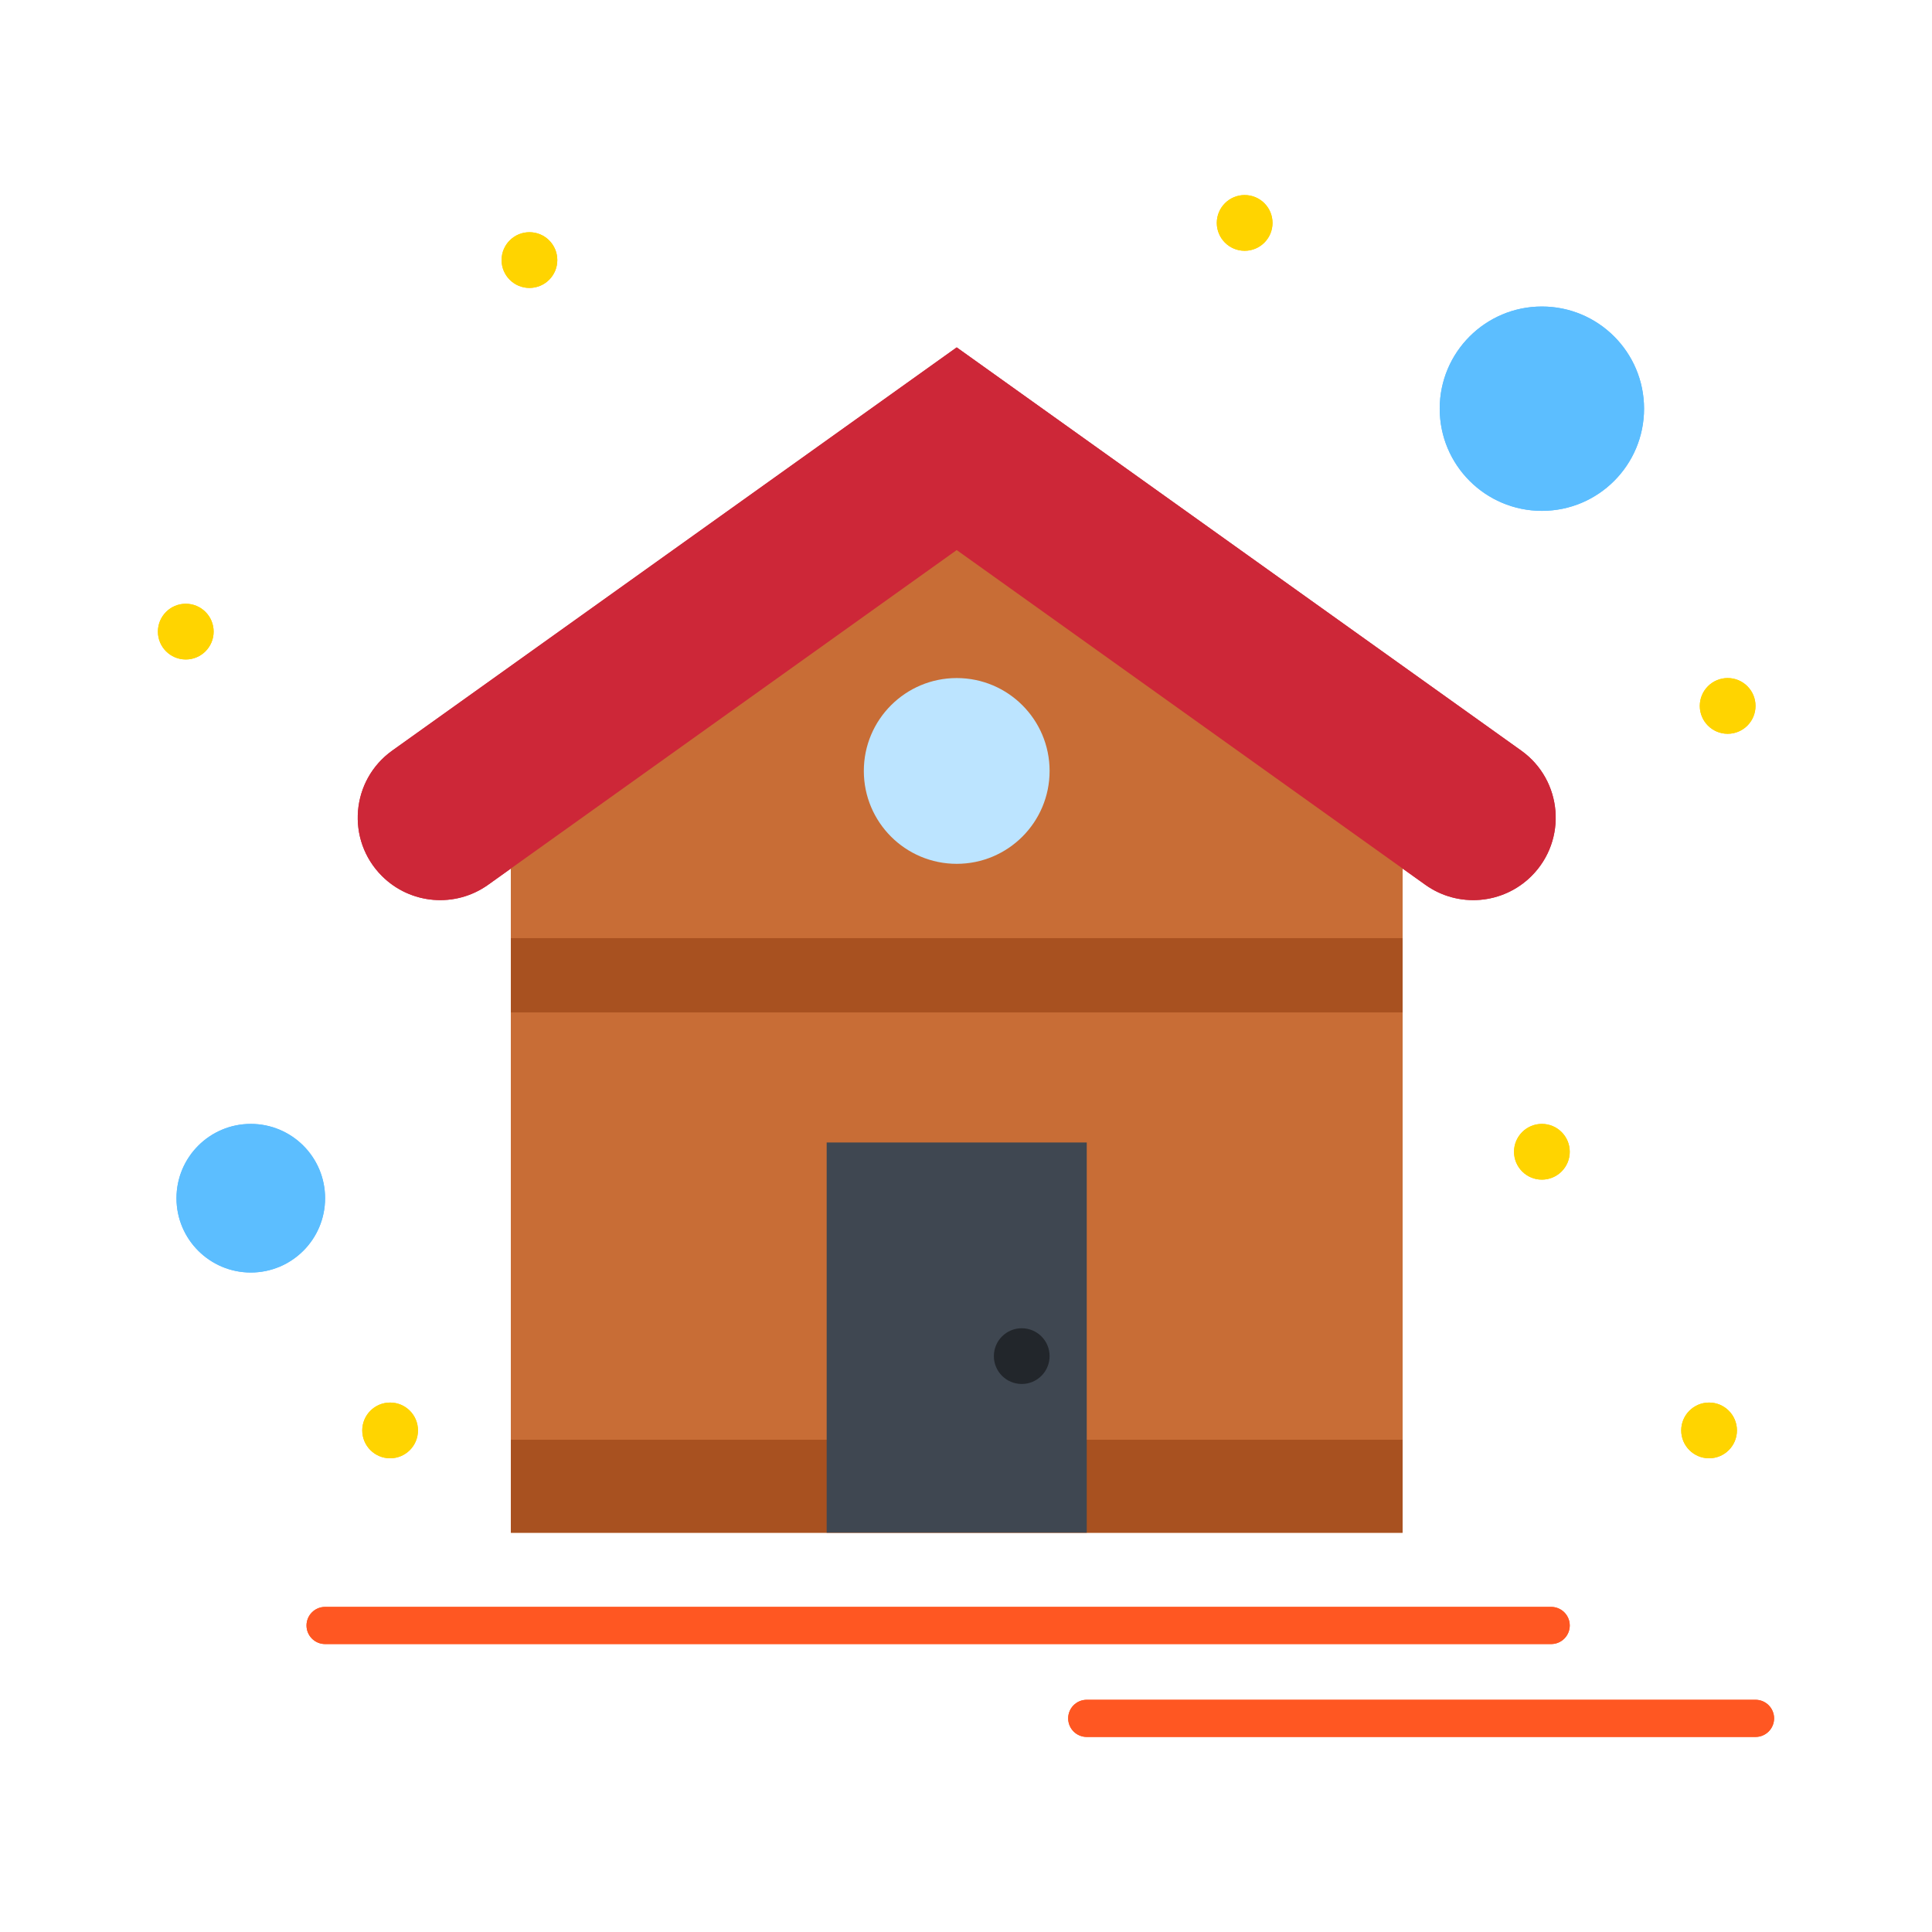 <svg enable-background="new 0 0 520 520" height="512" viewBox="0 0 520 520" width="512" xmlns="http://www.w3.org/2000/svg"><g id="_x31_58_x2C__Contact__x2C__Home_x2C__Homepage_x2C__House"><g><g><path d="m257.5 147.05-120 85.71v.01 19.73 20 115 25h240v-25-115-20-19.74z" fill="#c86d36"/><path d="m137.5 387.5v25h240v-25c-9.187 0-231.251 0-240 0z" fill="#a85120"/><path d="m67.5 302.5c11.05 0 20 8.95 20 20s-8.95 20-20 20c-11.04 0-20-8.95-20-20s8.96-20 20-20z" fill="#5cbeff"/><path d="m415 82.5c15.19 0 27.5 12.31 27.5 27.5s-12.31 27.5-27.5 27.5c-15.18 0-27.5-12.31-27.5-27.5s12.32-27.5 27.5-27.5z" fill="#5cbeff"/><path d="m222.5 307.5v80 25h70v-25-80z" fill="#3f4751"/><path d="m257.5 182.5c13.81 0 25 11.19 25 25s-11.19 25-25 25c-13.8 0-25-11.19-25-25s11.2-25 25-25z" fill="#bce4ff"/><path d="m137.5 252.5h240v20h-240z" fill="#a85120"/><g fill="#ffd400"><path d="m465 182.5c4.15 0 7.5 3.36 7.5 7.5s-3.35 7.5-7.5 7.5c-4.14 0-7.5-3.36-7.5-7.5s3.36-7.5 7.5-7.5z"/><path d="m460 377.5c4.15 0 7.5 3.36 7.5 7.5s-3.35 7.5-7.5 7.5c-4.14 0-7.5-3.36-7.5-7.5s3.36-7.5 7.5-7.5z"/><path d="m415 302.5c4.15 0 7.5 3.36 7.5 7.5s-3.35 7.5-7.5 7.5c-4.14 0-7.5-3.36-7.5-7.5s3.36-7.5 7.5-7.5z"/><path d="m335 52.5c4.15 0 7.5 3.36 7.5 7.5s-3.35 7.5-7.5 7.5c-4.14 0-7.5-3.36-7.5-7.5s3.36-7.5 7.5-7.5z"/></g><path d="m275 357.5c4.15 0 7.5 3.36 7.5 7.5s-3.35 7.5-7.5 7.5c-4.14 0-7.5-3.36-7.5-7.5s3.36-7.5 7.5-7.5z" fill="#22262b"/><path d="m142.5 62.5c4.15 0 7.5 3.36 7.5 7.5s-3.35 7.5-7.5 7.5c-4.14 0-7.5-3.36-7.5-7.5s3.36-7.5 7.5-7.5z" fill="#ffd400"/><path d="m105 377.5c4.15 0 7.5 3.36 7.5 7.5s-3.35 7.5-7.5 7.5c-4.14 0-7.5-3.36-7.5-7.5s3.36-7.5 7.5-7.5z" fill="#ffd400"/><path d="m50 162.5c4.15 0 7.5 3.36 7.5 7.5s-3.35 7.5-7.5 7.5c-4.14 0-7.5-3.36-7.5-7.5s3.36-7.5 7.5-7.5z" fill="#ffd400"/><path d="m417.5 442.5h-330c-2.761 0-5-2.238-5-5s2.239-5 5-5h330c2.762 0 5 2.238 5 5s-2.238 5-5 5z" fill="#ff5722"/><path d="m472.5 467.5h-180c-2.762 0-5-2.238-5-5s2.238-5 5-5h180c2.762 0 5 2.238 5 5s-2.238 5-5 5z" fill="#ff5722"/><path d="m412.221 235.77c-7.67 7.67-19.771 8.67-28.59 2.37-20.31-14.506-116.767-83.402-126.131-90.09-.195.139 1.625-1.161-126.12 90.09-8.83 6.3-20.92 5.3-28.59-2.37-9.7-9.7-8.37-25.78 2.79-33.75l151.92-108.52 151.93 108.52c11.178 7.987 12.466 24.074 2.791 33.75z" fill="#cd2738"/></g><g><path d="m257.5 147.05-120 85.71v.01 19.73 20 115 25h240v-25-115-20-19.74z" fill="#c86d36"/><path d="m137.5 387.5v25h240v-25c-9.187 0-231.251 0-240 0z" fill="#a85120"/><path d="m67.5 302.5c11.05 0 20 8.95 20 20s-8.95 20-20 20c-11.04 0-20-8.95-20-20s8.96-20 20-20z" fill="#5cbeff"/><path d="m415 82.5c15.19 0 27.5 12.31 27.5 27.5s-12.31 27.5-27.5 27.5c-15.18 0-27.5-12.31-27.5-27.5s12.32-27.5 27.5-27.5z" fill="#5cbeff"/><path d="m222.5 307.5v80 25h70v-25-80z" fill="#3f4751"/><path d="m257.5 182.5c13.81 0 25 11.19 25 25s-11.19 25-25 25c-13.8 0-25-11.19-25-25s11.2-25 25-25z" fill="#bce4ff"/><path d="m137.5 252.5h240v20h-240z" fill="#a85120"/><g fill="#ffd400"><path d="m465 182.5c4.15 0 7.5 3.36 7.5 7.5s-3.35 7.5-7.5 7.5c-4.14 0-7.5-3.36-7.5-7.5s3.36-7.5 7.5-7.5z"/><path d="m460 377.5c4.15 0 7.5 3.36 7.5 7.5s-3.35 7.5-7.5 7.5c-4.14 0-7.5-3.36-7.5-7.5s3.36-7.5 7.5-7.5z"/><path d="m415 302.5c4.15 0 7.5 3.36 7.5 7.5s-3.35 7.5-7.5 7.5c-4.14 0-7.5-3.36-7.5-7.5s3.36-7.5 7.5-7.5z"/><path d="m335 52.5c4.15 0 7.5 3.36 7.5 7.5s-3.35 7.5-7.5 7.5c-4.14 0-7.5-3.36-7.5-7.5s3.36-7.5 7.5-7.5z"/></g><path d="m275 357.5c4.15 0 7.5 3.36 7.5 7.5s-3.35 7.5-7.5 7.5c-4.14 0-7.5-3.36-7.5-7.5s3.36-7.5 7.5-7.5z" fill="#22262b"/><path d="m142.5 62.5c4.15 0 7.5 3.36 7.5 7.5s-3.35 7.5-7.5 7.5c-4.14 0-7.5-3.36-7.5-7.5s3.36-7.5 7.5-7.5z" fill="#ffd400"/><path d="m105 377.5c4.15 0 7.5 3.36 7.5 7.5s-3.35 7.5-7.5 7.5c-4.14 0-7.5-3.36-7.5-7.5s3.36-7.5 7.5-7.5z" fill="#ffd400"/><path d="m50 162.5c4.15 0 7.5 3.36 7.5 7.5s-3.35 7.5-7.5 7.5c-4.14 0-7.5-3.36-7.5-7.5s3.36-7.5 7.5-7.5z" fill="#ffd400"/><path d="m417.5 442.5h-330c-2.761 0-5-2.238-5-5s2.239-5 5-5h330c2.762 0 5 2.238 5 5s-2.238 5-5 5z" fill="#ff5722"/><path d="m472.5 467.5h-180c-2.762 0-5-2.238-5-5s2.238-5 5-5h180c2.762 0 5 2.238 5 5s-2.238 5-5 5z" fill="#ff5722"/><path d="m412.221 235.77c-7.67 7.67-19.771 8.67-28.59 2.37-20.31-14.506-116.767-83.402-126.131-90.09-.195.139 1.625-1.161-126.12 90.09-8.83 6.3-20.92 5.3-28.59-2.37-9.7-9.7-8.37-25.78 2.79-33.75l151.92-108.52 151.93 108.52c11.178 7.987 12.466 24.074 2.791 33.75z" fill="#cd2738"/></g></g></g></svg>